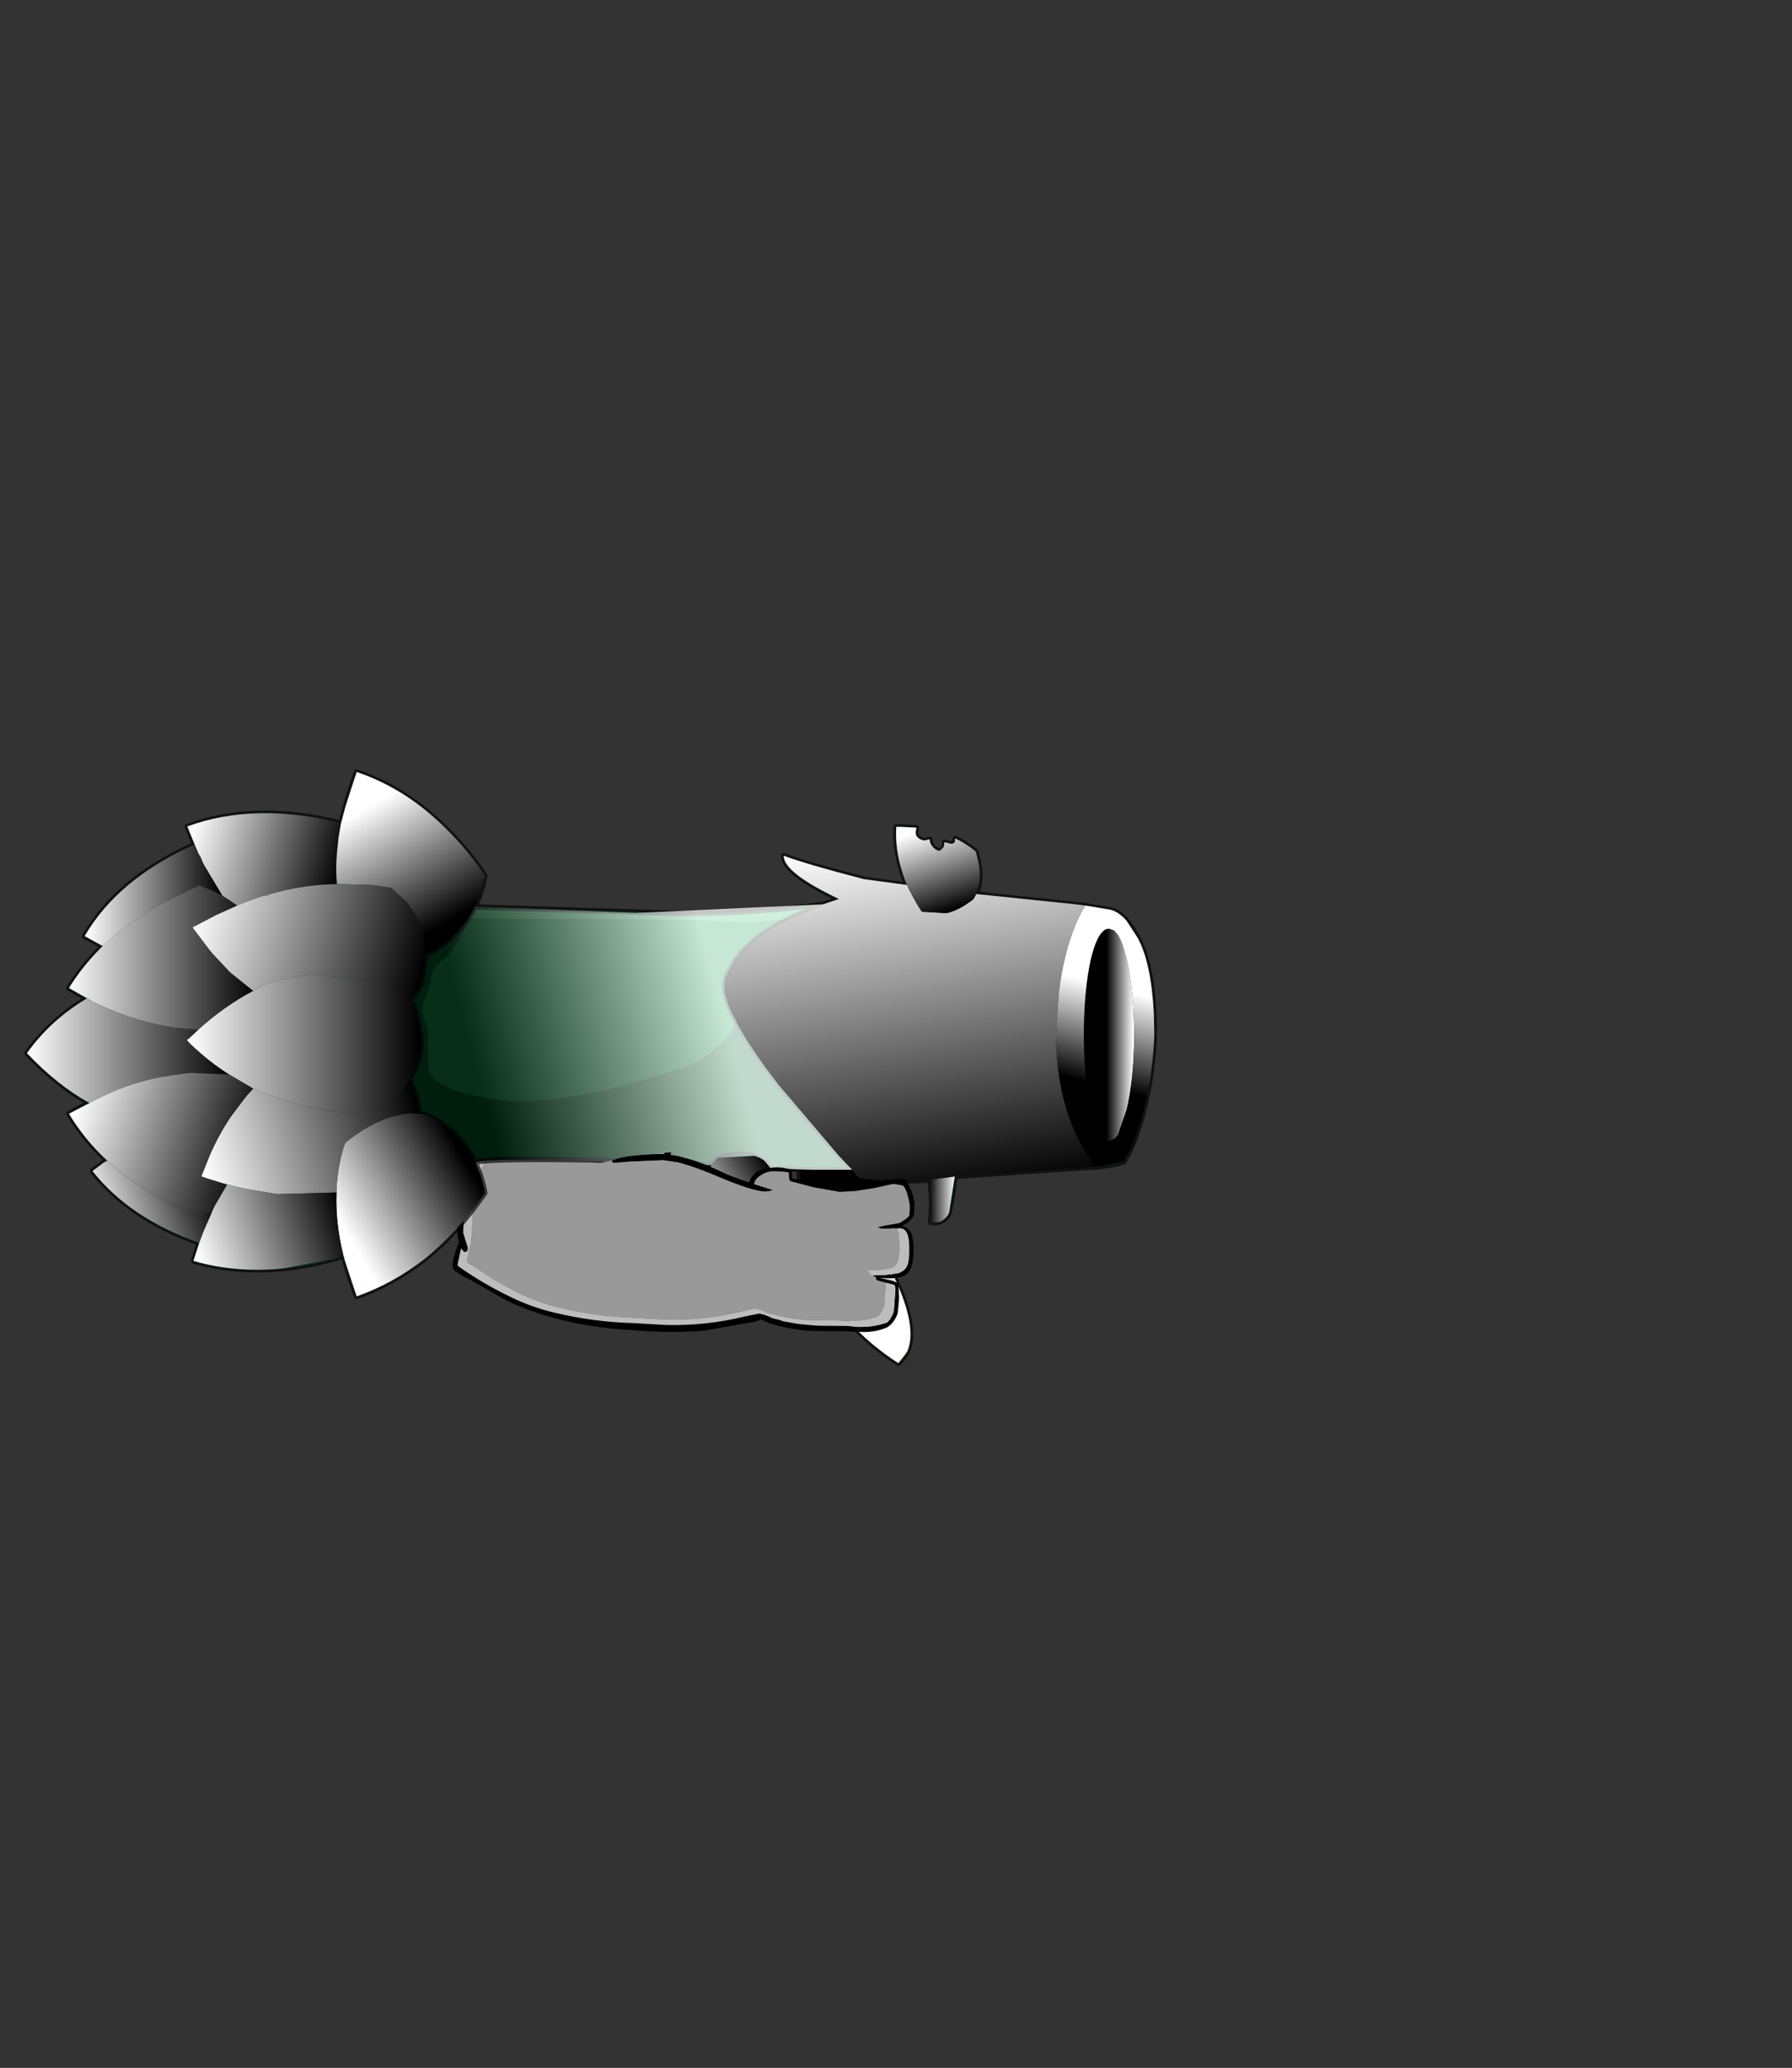 <?xml version="1.0" encoding="UTF-8" standalone="no"?>
<svg xmlns:xlink="http://www.w3.org/1999/xlink" height="531.5px" width="460.6px" xmlns="http://www.w3.org/2000/svg">
  <rect width="100%" height="100%" fill="#333333" stroke="none"/>
  <g transform="matrix(1.0, 0.0, 0.0, 1.0, 193.65, 334.05)">
    <use height="46.9" transform="matrix(0.912, 0.0, 0.0, 0.913, -77.319, -48.163)" width="63.55" xlink:href="#shape0"/>
    <use height="168.1" transform="matrix(0.912, 0.0, 0.0, 0.912, -187.416, -136.287)" width="319.25" xlink:href="#shape1"/>
    <use height="71.7" transform="matrix(2.119, 0.0, 0.0, 2.119, -186.73, -135.62)" width="136.75" xlink:href="#sprite0"/>
    <use height="46.35" transform="matrix(1.0, 0.0, 0.0, 1.0, -76.8, -38.05)" width="118.2" xlink:href="#shape3"/>
  </g>
  <defs>
    <g id="shape0" transform="matrix(1.0, 0.0, 0.0, 1.0, 78.65, 51.9)">
      <path d="M-15.3 -37.85 L-19.3 -38.45 -28.45 -38.05 -32.8 -37.7 -33.6 -37.75 -33.75 -38.2 -33.45 -38.4 -32.15 -38.9 Q-29.4 -39.75 -22.65 -40.1 L-22.05 -40.15 -19.0 -40.2 -19.05 -40.45 -19.05 -40.5 -20.6 -41.05 -24.0 -42.2 -29.25 -43.15 -33.9 -44.1 -33.95 -44.5 -33.05 -44.55 -30.45 -44.6 -30.55 -44.55 Q-27.75 -44.55 -22.75 -43.4 L-18.7 -42.15 -18.65 -42.4 -18.55 -43.45 -18.45 -48.05 -18.55 -48.65 -18.85 -50.2 -18.75 -50.45 -20.5 -50.45 -38.35 -50.6 -39.45 -50.65 -58.85 -50.9 -61.85 -51.05 -63.6 -51.2 -64.15 -51.0 -67.1 -46.55 Q-70.85 -40.5 -73.25 -34.7 -74.65 -31.25 -75.3 -26.3 L-75.65 -18.0 -75.0 -15.8 -74.35 -13.75 Q-74.4 -12.55 -75.2 -12.55 -75.7 -12.6 -76.15 -13.6 L-76.4 -12.95 -77.25 -9.0 -77.1 -8.65 -75.7 -7.65 -75.4 -7.4 -71.7 -5.0 -75.2 -5.55 -75.5 -5.6 -75.75 -5.8 -78.1 -7.3 -78.15 -7.35 Q-78.65 -7.85 -78.65 -8.95 -78.6 -10.55 -77.45 -13.75 L-76.85 -15.4 -77.3 -17.35 -77.25 -20.05 -76.6 -27.1 Q-76.15 -32.35 -73.95 -37.25 -71.7 -42.25 -69.6 -45.45 -67.6 -48.7 -65.8 -50.3 L-64.05 -51.85 -63.9 -51.7 -63.25 -51.8 -52.25 -51.8 -42.6 -51.65 -19.85 -51.2 -17.35 -51.1 -17.1 -50.9 -17.1 -50.6 -17.2 -50.55 -17.0 -50.1 -16.6 -47.0 -16.55 -44.05 Q-16.6 -42.0 -16.95 -40.85 L-17.3 -40.0 -15.1 -39.6 -15.3 -37.85" fill="#000000" fill-rule="evenodd" stroke="none"/>
      <path d="M-61.85 -51.05 L-58.85 -50.9 -39.45 -50.65 -38.35 -50.6 -20.5 -50.45 -18.75 -50.45 -18.85 -50.2 -18.55 -48.65 -18.45 -48.05 -18.55 -43.45 -18.65 -42.4 -18.7 -42.15 -22.75 -43.4 Q-27.75 -44.55 -30.55 -44.55 L-30.45 -44.6 -33.05 -44.55 -33.95 -44.5 -33.9 -44.1 -29.25 -43.15 -24.0 -42.2 -20.6 -41.05 -19.05 -40.5 -19.05 -40.45 -19.0 -40.2 -22.05 -40.15 -22.65 -40.1 Q-29.4 -39.75 -32.15 -38.9 L-33.45 -38.4 -33.75 -38.2 -33.6 -37.75 -32.8 -37.7 -28.45 -38.05 -19.3 -38.45 -15.3 -37.85 Q-15.7 -36.25 -16.6 -34.8 -18.45 -31.9 -21.45 -29.25 -24.2 -26.8 -27.4 -24.6 -30.4 -22.45 -33.55 -20.7 L-40.1 -17.0 -46.4 -13.5 Q-49.75 -11.5 -53.3 -9.9 -56.65 -8.3 -60.2 -7.0 -63.85 -5.8 -67.75 -5.25 L-67.85 -5.2 Q-70.45 -6.8 -72.95 -8.55 L-73.25 -8.75 Q-74.7 -9.6 -74.7 -10.05 L-74.15 -12.6 -73.8 -13.9 -73.6 -14.55 -73.55 -14.45 -73.4 -15.7 -73.2 -18.3 -73.15 -18.7 -73.15 -18.8 -72.8 -26.95 Q-72.1 -31.75 -70.8 -35.1 -68.5 -40.75 -64.85 -46.65 -62.65 -49.9 -62.0 -51.0 L-61.85 -51.05" fill="#999999" fill-rule="evenodd" stroke="none"/>
      <path d="M-71.7 -5.0 L-75.4 -7.4 -75.7 -7.65 -77.1 -8.65 -77.25 -9.0 -76.4 -12.95 -76.15 -13.6 Q-75.7 -12.6 -75.2 -12.55 -74.4 -12.55 -74.35 -13.75 L-75.0 -15.8 -75.65 -18.0 -75.3 -26.3 Q-74.65 -31.25 -73.25 -34.7 -70.85 -40.5 -67.1 -46.55 L-64.15 -51.0 -63.6 -51.2 -61.85 -51.05 -62.0 -51.0 Q-62.65 -49.9 -64.85 -46.65 -68.5 -40.75 -70.8 -35.1 -72.1 -31.75 -72.8 -26.95 L-73.15 -18.8 -73.15 -18.7 -73.2 -18.3 -73.4 -15.7 -73.55 -14.45 -73.6 -14.55 -73.8 -13.9 -74.15 -12.6 -74.7 -10.05 Q-74.7 -9.6 -73.25 -8.75 L-72.95 -8.55 Q-70.45 -6.8 -67.85 -5.2 L-71.7 -5.0" fill="#bdbdbd" fill-rule="evenodd" stroke="none"/>
    </g>
    <g id="shape1" transform="matrix(1.0, 0.0, 0.0, 1.0, 191.8, 93.3)">
      <path d="M55.15 -77.1 L59.65 -76.85 59.45 -75.6 Q59.45 -74.45 60.35 -73.85 61.15 -73.25 62.1 -73.25 62.55 -73.25 63.4 -73.6 63.4 -72.35 64.4 -71.3 65.25 -70.35 66.3 -70.35 67.0 -70.35 67.35 -71.4 67.8 -72.35 67.55 -72.8 L69.3 -72.35 Q70.1 -72.35 70.45 -72.8 L70.6 -73.85 Q73.7 -72.35 76.4 -70.15 L76.95 -67.8 Q76.25 -68.5 75.7 -68.5 74.65 -68.5 73.0 -64.2 71.5 -60.6 71.4 -59.3 70.35 -56.05 68.35 -52.8 L67.35 -52.8 65.95 -54.55 Q64.55 -55.5 64.05 -56.05 L61.4 -58.75 Q59.55 -60.7 59.1 -62.1 L57.45 -65.85 Q56.4 -68.15 56.15 -70.25 L55.15 -77.1 M68.95 31.05 L68.7 32.0 Q67.55 33.85 65.95 34.3 L66.05 32.0 Q66.05 27.95 65.35 26.2 64.9 24.2 63.6 23.75 L63.4 22.35 66.4 21.9 Q67.0 23.75 67.2 27.1 67.2 28.75 68.5 30.5 L68.95 31.05 M10.05 36.65 Q3.65 38.75 -2.6 38.4 L-1.55 36.55 -0.65 31.3 -0.85 29.3 -1.45 29.3 Q-2.15 29.45 -2.95 30.5 -1.7 23.4 1.9 18.3 L3.65 16.2 Q9.6 14.35 13.9 15.6 L14.35 17.8 Q14.95 20.15 14.95 22.45 14.95 25.6 14.45 26.75 12.35 31.65 12.0 33.05 L10.05 36.65 M-101.6 44.65 L-101.6 44.3 -101.85 43.85 Q-104.15 34.55 -103.8 25.95 L-103.8 25.15 -103.7 24.1 -103.7 23.4 Q-103.25 17.45 -101.5 12.25 L-101.15 11.8 Q-91.6 4.1 -82.65 3.65 L-80.45 3.75 -78.95 5.75 Q-77.2 7.5 -76.05 10.05 -74.4 14.2 -73.95 16.2 -73.7 17.45 -73.7 21.65 -73.7 28.05 -75.95 35.0 -76.75 38.25 -78.95 44.65 -80.8 45.6 -83.35 46.4 -91.05 49.65 -94.5 49.65 L-96.25 49.2 -97.9 47.1 -99.4 45.6 Q-99.75 45.1 -100.9 44.9 -101.25 44.65 -101.6 44.65 M-104.5 44.65 Q-111.7 46.65 -118.55 47.35 L-120.4 46.65 Q-123.8 44.9 -125.75 44.2 -127.3 43.6 -132.95 43.15 L-142.5 42.35 -143.2 42.35 -142.5 40.15 -141.35 37.0 -142.15 36.85 Q-144.95 36.2 -146.7 35.35 L-157.0 30.15 Q-162.25 27.35 -165.95 22.7 L-169.35 17.45 -168.4 17.0 Q-158.3 26.4 -142.5 32.9 L-138.9 31.4 -141.35 37.0 -138.9 31.4 -138.1 29.65 -141.45 28.65 Q-145.3 26.9 -147.95 26.05 -150.85 25.15 -154.0 22.6 L-159.25 18.15 -168.05 10.75 Q-172.8 6.45 -172.8 3.9 L-172.8 2.35 -171.45 0.4 -170.75 -0.65 -170.5 -0.75 -170.6 -0.9 Q-173.4 -2.05 -176.75 -4.25 -184.45 -9.35 -184.45 -12.25 -184.45 -17.25 -173.15 -28.05 L-173.05 -28.05 -173.4 -28.4 Q-174.2 -30.05 -174.2 -31.3 -174.2 -34.45 -167.5 -40.5 -161.9 -45.5 -155.4 -49.45 -148.75 -53.65 -144.35 -55.15 -141.55 -56.05 -137.85 -56.2 L-137.75 -53.15 -137.75 -52.25 -144.35 -48.75 -139.85 -42.7 -138.8 -41.45 -139.85 -42.7 Q-139.7 -44.35 -138.2 -45.85 -136.8 -47.45 -134.35 -49.1 -127.85 -53.15 -116.8 -54.7 L-104.6 -56.4 -94.5 -56.9 -84.75 -56.55 Q-86.4 -58.4 -88.35 -59.9 L-93.95 -60.7 Q-98.95 -61.3 -103.7 -60.95 -104.15 -66.3 -103.45 -71.75 L-103.25 -74.1 -102.55 -78.15 -101.25 -82.9 -100.3 -85.0 -98.25 -87.2 -96.0 -87.65 Q-93.8 -87.65 -89.05 -84.9 L-79.65 -79.2 Q-75.95 -77.1 -71.85 -75.45 -66.65 -70.25 -62.0 -63.4 L-62.55 -60.7 -66.05 -58.15 -73.0 -54.2 -79.9 -51.75 -81.15 -51.4 -81.6 -52.45 -82.9 -54.35 -84.15 -56.05 -84.75 -56.55 -84.15 -56.05 -82.9 -54.35 -81.6 -52.45 -81.95 -51.4 -81.95 -51.2 Q-84.15 -43.5 -89.75 -38.4 -91.5 -36.9 -95.35 -34.1 L-95.55 -34.1 -92.75 -33.2 Q-88.25 -31.65 -83.7 -28.9 -83.25 -26.45 -83.25 -20.5 -83.25 -13.8 -85.0 -8.8 -85.8 -7.05 -86.75 -5.55 -88.6 -2.5 -93.8 2.6 -99.75 4.1 -107.9 2.6 L-109.75 2.25 -112.4 1.65 Q-113.0 1.3 -113.45 1.1 L-118.1 -1.1 -122.65 -3.65 Q-125.55 -5.55 -126.95 -6.7 L-132.15 -11.25 Q-133.65 -12.6 -133.65 -14.5 -133.65 -19.8 -123.45 -27.95 -119.05 -31.65 -110.9 -35.4 -117.65 -34.95 -124.7 -32.35 L-127.3 -30.85 Q-130.75 -33.3 -133.9 -36.2 L-138.8 -41.45 -139.0 -40.6 Q-139.85 -36.9 -140.85 -33.75 -143.9 -25.5 -149.1 -20.4 L-151.1 -20.75 Q-161.9 -22.6 -173.05 -28.05 -161.9 -22.6 -151.1 -20.75 L-150.5 -17.4 -150.4 -13.45 -150.5 -9.25 -151.1 -6.95 -146.2 -7.6 -144.8 -7.75 Q-141.8 -2.85 -140.65 1.8 -139.6 6.2 -139.6 13.75 L-139.6 15.6 -141.9 21.4 -140.3 22.0 -135.4 23.5 -134.7 23.65 -134.85 24.1 -138.1 29.65 -134.85 24.1 -134.7 23.65 -132.05 24.35 -129.5 24.9 -127.5 25.25 Q-125.55 26.4 -124.7 26.4 -123.1 26.9 -120.55 28.4 L-116.1 31.3 Q-113.35 33.05 -107.9 39.3 -106.35 41.05 -104.5 44.65 M-169.7 -43.5 L-170.6 -44.0 -171.2 -45.85 Q-171.2 -47.8 -166.2 -53.4 -161.45 -58.75 -159.25 -59.8 -158.65 -60.0 -157.25 -61.3 L-154.7 -63.05 -149.35 -65.85 Q-145.85 -67.8 -143.2 -68.25 -144.45 -65.5 -146.0 -62.95 -147.6 -60.15 -155.4 -54.45 L-155.5 -54.2 -155.75 -54.1 Q-160.15 -51.55 -163.9 -48.65 L-169.7 -43.5 M-134.0 -56.4 L-136.0 -57.7 -140.65 -65.5 -141.35 -66.65 -141.45 -69.1 -141.2 -71.85 Q-140.65 -73.6 -139.6 -74.1 -137.5 -75.15 -128.55 -75.15 L-112.5 -74.1 -104.15 -71.85 Q-105.3 -70.0 -106.5 -68.75 -111.15 -63.6 -113.9 -62.6 L-115.9 -61.4 -117.5 -60.15 -122.4 -58.15 -123.55 -57.7 -123.9 -57.7 -124.25 -57.7 Q-124.95 -57.35 -125.65 -57.25 L-129.25 -55.95 Q-130.55 -55.35 -131.8 -54.9 L-134.0 -56.4 M-170.5 -0.75 Q-160.75 -5.55 -151.1 -6.95 -160.75 -5.55 -170.5 -0.75 M-127.3 -3.3 Q-119.15 0.05 -112.4 1.65 L-109.25 2.95 -109.05 3.3 -107.2 6.55 Q-105.65 8.65 -104.6 13.15 -103.7 17.1 -103.7 20.15 L-104.05 23.3 -104.15 23.15 Q-105.1 23.15 -105.45 22.8 L-108.45 22.35 -116.1 21.65 -126.95 19.55 Q-135.3 17.45 -135.3 15.4 -135.3 14.45 -132.75 7.25 L-130.2 0.05 -128.9 -1.6 -127.3 -3.3 M-95.55 -34.1 Q-103.1 -36.1 -110.9 -35.4 -103.1 -36.1 -95.55 -34.1" fill="#009957" fill-rule="evenodd" stroke="none"/>
      <path d="M55.15 -77.1 L56.15 -70.25 Q56.4 -68.15 57.45 -65.85 L59.1 -62.1 Q59.55 -60.7 61.4 -58.75 L64.05 -56.05 Q64.55 -55.5 65.95 -54.55 L67.35 -52.8 61.15 -53.15 59.8 -55.35 Q58.6 -57.35 57.7 -59.2 L57.0 -60.7 Q53.5 -68.95 53.95 -77.1 L55.15 -77.1 M65.95 34.3 Q64.9 34.55 63.6 34.3 64.3 29.2 63.6 23.75 64.9 24.2 65.35 26.2 66.05 27.95 66.05 32.0 L65.95 34.3 M-2.6 38.4 L-3.8 38.25 Q-3.65 34.2 -2.95 30.6 L-2.95 30.5 Q-2.15 29.45 -1.45 29.3 L-0.85 29.3 -0.65 31.3 -1.55 36.55 -2.6 38.4 M-78.95 44.65 Q-87.9 51.65 -98.1 55.25 -100.3 49.65 -101.6 44.65 -101.25 44.65 -100.9 44.9 -99.75 45.1 -99.4 45.6 L-97.9 47.1 -96.25 49.2 -94.5 49.65 Q-91.05 49.65 -83.35 46.4 -80.8 45.6 -78.95 44.65 M-118.55 47.35 Q-132.15 48.7 -144.1 45.25 L-143.2 42.35 -142.5 42.35 -132.95 43.15 Q-127.3 43.6 -125.75 44.2 -123.8 44.9 -120.4 46.65 L-118.55 47.35 M-142.5 40.15 Q-162.0 33.25 -172.6 19.9 L-169.35 17.45 -165.95 22.7 Q-162.25 27.35 -157.0 30.15 L-146.7 35.35 Q-144.95 36.2 -142.15 36.85 L-141.35 37.0 -142.5 40.15 M-168.4 17.0 Q-174.9 10.95 -179.2 3.75 -176.3 2.0 -173.4 0.75 -182.35 -4.15 -191.05 -13.3 -184.3 -22.75 -174.1 -28.75 -176.65 -30.05 -179.2 -31.65 -175.5 -37.7 -170.15 -43.05 L-169.7 -43.5 -163.9 -48.65 Q-160.15 -51.55 -155.75 -54.1 L-155.5 -54.2 Q-149.6 -57.7 -142.5 -60.6 -140.3 -59.8 -138.3 -58.85 L-136.0 -57.7 -134.0 -56.4 -134.25 -56.4 -137.85 -56.2 Q-141.55 -56.05 -144.35 -55.15 -148.75 -53.65 -155.4 -49.45 -161.9 -45.5 -167.5 -40.5 -174.2 -34.45 -174.2 -31.3 -174.2 -30.05 -173.4 -28.4 L-174.1 -28.75 -173.4 -28.4 -173.3 -28.05 -173.15 -28.05 Q-184.45 -17.25 -184.45 -12.25 -184.45 -9.35 -176.75 -4.25 -173.4 -2.05 -170.6 -0.9 L-170.75 -0.65 -171.45 0.4 -172.8 2.35 -172.8 3.9 Q-172.8 6.45 -168.05 10.75 L-159.25 18.15 -154.0 22.6 Q-150.85 25.15 -147.95 26.05 -145.3 26.9 -141.45 28.65 L-138.1 29.65 -138.9 31.4 -142.5 32.9 Q-158.3 26.4 -168.4 17.0 M-170.6 -44.0 L-174.8 -46.3 Q-165.25 -62.6 -143.8 -72.1 L-145.85 -77.2 Q-126.7 -84.2 -102.55 -78.15 L-103.25 -74.1 -104.15 -71.85 -112.5 -74.1 -128.55 -75.15 Q-137.5 -75.15 -139.6 -74.1 -140.65 -73.6 -141.2 -71.85 L-141.45 -69.1 -141.35 -66.65 -142.15 -68.6 -142.75 -69.55 -143.2 -68.6 -143.2 -68.25 Q-145.85 -67.8 -149.35 -65.85 L-154.7 -63.05 -157.25 -61.3 Q-158.65 -60.0 -159.25 -59.8 -161.45 -58.75 -166.2 -53.4 -171.2 -47.8 -171.2 -45.85 L-170.6 -44.0 M-101.25 -82.9 Q-100.0 -87.65 -98.1 -92.55 -83.6 -87.65 -71.85 -75.45 -75.95 -77.1 -79.65 -79.2 L-89.05 -84.9 Q-93.8 -87.65 -96.0 -87.65 L-98.25 -87.2 -100.3 -85.0 -101.25 -82.9 M-143.8 -72.1 L-142.75 -69.55 -143.8 -72.1 M-139.85 -42.7 L-144.35 -48.75 -137.75 -52.25 -133.3 -54.2 -131.8 -54.9 Q-130.55 -55.35 -129.25 -55.95 L-125.65 -57.25 Q-124.95 -57.35 -124.25 -57.7 L-123.9 -57.7 -123.55 -57.7 -122.4 -58.15 Q-113.1 -60.85 -103.7 -60.95 -98.95 -61.3 -93.95 -60.7 L-88.35 -59.9 Q-86.4 -58.4 -84.75 -56.55 L-94.5 -56.9 -104.6 -56.4 -116.8 -54.7 Q-127.85 -53.15 -134.35 -49.1 -136.8 -47.45 -138.2 -45.85 -139.7 -44.35 -139.85 -42.7 M-134.7 23.65 L-135.4 23.5 -140.3 22.0 -141.9 21.4 -139.6 15.6 Q-137.05 9.7 -133.65 4.7 L-130.2 0.05 -132.75 7.25 Q-135.3 14.45 -135.3 15.4 -135.3 17.45 -126.95 19.55 L-116.1 21.65 -108.45 22.35 -105.45 22.8 Q-105.1 23.15 -104.15 23.15 L-104.05 23.3 -103.7 23.4 -103.7 24.1 -103.8 25.15 -103.8 25.95 Q-112.05 27.1 -120.55 26.4 L-127.5 25.25 -129.5 24.9 -132.05 24.35 -134.7 23.65 M-127.3 -30.85 L-124.7 -32.35 Q-117.65 -34.95 -110.9 -35.4 -119.05 -31.65 -123.45 -27.95 -133.65 -19.8 -133.65 -14.5 -133.65 -12.6 -132.15 -11.25 L-126.95 -6.7 Q-125.55 -5.55 -122.65 -3.65 L-118.1 -1.1 -113.45 1.1 Q-113.0 1.3 -112.4 1.65 -119.15 0.05 -127.3 -3.3 -130.75 -5.05 -134.0 -7.25 -139.7 -10.9 -145.05 -16.0 L-146.0 -17.05 -145.3 -17.5 -142.75 -19.95 Q-135.4 -26.55 -127.3 -30.85 M-170.75 -0.65 L-173.4 0.75 -170.75 -0.65" fill="#39c288" fill-rule="evenodd" stroke="none"/>
      <path d="M76.5 -58.15 L103.45 -55.35 107.3 -54.9 114.25 -53.75 Q116.45 -53.3 118.8 -50.75 120.4 -48.85 122.05 -45.75 125.9 -38.65 126.6 -24.0 L126.0 -23.1 124.7 -31.3 Q124.0 -36.9 122.15 -42.25 120.3 -47.35 118.2 -49.8 L116.95 -50.95 116.6 -51.2 Q113.45 -53.15 107.65 -53.15 L106.25 -53.15 Q100.1 -52.8 97.05 -53.15 86.85 -54.0 75.35 -56.4 L75.8 -56.9 76.5 -58.15 M-64.75 -54.55 L-7.15 -52.7 Q12.85 -52.6 33.3 -55.25 L37.8 -56.75 Q22.15 -64.2 22.25 -68.95 28.3 -66.65 44.9 -62.35 L57.0 -60.7 57.7 -59.2 51.05 -59.3 Q43.95 -59.8 42.35 -58.15 L42.8 -57.7 Q42.8 -55.15 25.25 -47.95 14.45 -43.5 8.3 -39.1 12.7 -45.75 23.2 -50.95 L19.6 -50.75 12.7 -50.05 -4.95 -50.85 -7.15 -50.95 Q-63.4 -51.1 -66.3 -51.3 L-66.65 -51.3 -65.6 -53.05 -64.75 -54.55 M23.2 -50.95 Q27.6 -53.15 33.3 -55.25 27.6 -53.15 23.2 -50.95 M106.25 -53.15 Q106.6 -54.1 107.3 -54.9 106.6 -54.1 106.25 -53.15" fill="#38c273" fill-rule="evenodd" stroke="none"/>
      <path d="M67.35 -52.8 L68.35 -52.8 Q71.3 -53.65 73.85 -55.35 L75.35 -56.4 Q86.85 -54.0 97.05 -53.15 100.1 -52.8 106.25 -53.15 101.7 -44.7 99.85 -31.1 101.7 -44.7 106.25 -53.15 L107.65 -53.15 Q113.45 -53.15 116.6 -51.2 L116.95 -50.95 118.2 -49.8 Q120.3 -47.35 122.15 -42.25 124.0 -36.9 124.7 -31.3 L126.0 -23.1 124.35 -21.2 121.0 -17.5 121.0 -18.55 Q121.0 -30.85 118.9 -39.8 117.75 -44.7 116.35 -46.8 L115.3 -47.95 113.9 -48.4 Q110.9 -48.4 108.8 -39.8 106.85 -30.85 106.85 -18.55 L106.85 -17.25 Q106.35 -16.9 105.8 -16.7 103.45 -15.05 99.15 -13.1 L98.95 -18.65 Q99.15 -25.4 99.85 -31.1 93.1 -21.9 83.7 -15.85 74.55 -9.6 63.4 -7.6 L39.7 -4.5 Q30.15 -2.85 20.75 -4.5 12.6 -15.05 8.9 -22.25 4.25 -30.85 6.1 -34.95 6.9 -37.0 8.3 -39.1 6.9 -37.0 6.1 -34.95 4.25 -30.85 8.9 -22.25 7.15 -17.85 2.25 -13.8 -1.9 -10.4 -7.15 -8.9 -40.15 2.0 -57.55 -0.05 -75.0 -2.3 -77.8 -8.1 L-78.15 -13.8 -78.15 -19.95 Q-79.75 -24.95 -79.75 -25.65 -79.75 -26.45 -78.6 -29.35 -77.3 -32.25 -77.3 -33.55 -77.3 -35.85 -76.15 -37.35 -75.35 -38.55 -73.6 -39.8 -71.4 -41.65 -68.35 -47.0 L-66.3 -51.3 Q-63.4 -51.1 -7.15 -50.95 L-4.95 -50.85 12.7 -50.05 19.6 -50.75 23.2 -50.95 Q12.7 -45.75 8.3 -39.1 14.45 -43.5 25.25 -47.95 42.8 -55.15 42.8 -57.7 L42.35 -58.15 Q43.95 -59.8 51.05 -59.3 L57.7 -59.2 Q58.6 -57.35 59.8 -55.35 L61.15 -53.15 67.35 -52.8" fill="#139950" fill-rule="evenodd" stroke="none"/>
      <path d="M68.35 -52.8 Q70.35 -56.05 71.4 -59.3 71.5 -60.6 73.0 -64.2 74.65 -68.5 75.7 -68.5 76.25 -68.5 76.95 -67.8 78.25 -62.35 76.5 -58.15 L75.8 -56.9 75.35 -56.4 73.85 -55.35 Q71.3 -53.65 68.35 -52.8 M70.45 21.4 Q70.0 26.4 68.95 31.05 L68.5 30.5 Q67.2 28.75 67.2 27.1 67.0 23.75 66.4 21.9 L70.45 21.4 M18.55 19.1 Q22.0 24.45 20.4 31.55 15.15 34.9 10.05 36.65 L12.0 33.05 Q12.35 31.65 14.45 26.75 14.95 25.6 14.95 22.45 14.95 20.15 14.35 17.8 L13.9 15.6 Q15.4 15.95 16.8 17.0 L18.55 19.1 M-64.75 17.45 Q-62.9 21.2 -62.0 26.05 -69.75 37.35 -78.95 44.65 -76.75 38.25 -75.95 35.0 -73.7 28.05 -73.7 21.65 -73.7 17.45 -73.95 16.2 -74.4 14.2 -76.05 10.05 -77.2 7.5 -78.95 5.75 L-80.45 3.75 -82.65 3.65 Q-91.6 4.1 -101.15 11.8 L-101.5 12.25 Q-103.25 17.45 -103.7 23.4 L-104.05 23.3 -103.7 20.15 Q-103.7 17.1 -104.6 13.15 -105.65 8.65 -107.2 6.55 L-109.05 3.3 -109.25 2.95 -112.4 1.65 -109.75 2.25 -107.9 2.6 Q-99.75 4.1 -93.8 2.6 -88.6 -2.5 -86.75 -5.55 -85.8 -7.05 -85.0 -8.8 -83.25 -13.8 -83.25 -20.5 -83.25 -26.45 -83.7 -28.9 -88.25 -31.65 -92.75 -33.2 L-95.55 -34.1 -95.35 -34.1 Q-91.5 -36.9 -89.75 -38.4 -84.15 -43.5 -81.95 -51.2 L-81.95 -51.4 -81.6 -52.45 -81.15 -51.4 -79.9 -51.75 -73.0 -54.2 -66.05 -58.15 -62.55 -60.7 Q-63.4 -57.6 -64.75 -54.55 L-65.6 -53.05 -66.65 -51.3 Q-70.8 -45.05 -78.35 -41.3 L-78.85 -41.3 Q-78.85 -37.35 -79.9 -32.95 -81.15 -30.5 -82.8 -28.4 L-83.7 -28.9 -82.8 -28.4 Q-79.9 -22.25 -80.0 -14.15 -80.7 -11.0 -81.85 -8.55 L-83.25 -6.0 Q-86.5 0.75 -93.8 2.6 -86.5 0.75 -83.25 -6.0 -80.9 -0.9 -80.45 3.75 L-78.35 4.1 Q-69.05 8.55 -64.75 17.45 M-101.85 43.85 L-104.5 44.65 Q-106.35 41.05 -107.9 39.3 -113.35 33.05 -116.1 31.3 L-120.55 28.4 Q-123.1 26.9 -124.7 26.4 -125.55 26.4 -127.5 25.25 L-120.55 26.4 Q-112.05 27.1 -103.8 25.95 -104.15 34.55 -101.85 43.85 M-143.2 -68.25 L-143.2 -68.6 -142.75 -69.55 -142.15 -68.6 -141.35 -66.65 -140.65 -65.5 -136.0 -57.7 -138.3 -58.85 Q-140.3 -59.8 -142.5 -60.6 -149.6 -57.7 -155.5 -54.2 L-155.4 -54.45 Q-147.6 -60.15 -146.0 -62.95 -144.45 -65.5 -143.2 -68.25 M-137.85 -56.2 L-134.25 -56.4 -134.0 -56.4 -131.8 -54.9 -133.3 -54.2 -137.75 -52.25 -137.75 -53.15 -137.85 -56.2 M-151.1 -20.75 L-149.1 -20.4 Q-143.9 -25.5 -140.85 -33.75 -139.85 -36.9 -139.0 -40.6 L-138.8 -41.45 -133.9 -36.2 Q-130.75 -33.3 -127.3 -30.85 -135.4 -26.55 -142.75 -19.95 L-145.3 -17.5 -146.0 -17.05 -145.05 -16.0 Q-139.7 -10.9 -134.0 -7.25 -130.75 -5.05 -127.3 -3.3 L-128.9 -1.6 -130.2 0.05 -133.65 4.7 Q-137.05 9.7 -139.6 15.6 L-139.6 13.75 Q-139.6 6.2 -140.65 1.8 -141.8 -2.85 -144.8 -7.75 L-146.2 -7.6 -151.1 -6.95 -150.5 -9.25 -150.4 -13.45 -150.5 -17.4 -151.1 -20.75 M-103.25 -74.1 L-103.45 -71.75 Q-104.15 -66.3 -103.7 -60.95 -113.1 -60.85 -122.4 -58.15 L-117.5 -60.15 -115.9 -61.4 -113.9 -62.6 Q-111.15 -63.6 -106.5 -68.75 -105.3 -70.0 -104.15 -71.85 L-103.25 -74.1 M-81.15 -51.4 Q-78.85 -46.8 -78.85 -41.3 -78.85 -46.8 -81.15 -51.4 M-142.75 -19.95 L-146.0 -20.15 -149.1 -20.4 -146.0 -20.15 -142.75 -19.95 M-134.0 -7.25 L-144.8 -7.75 -134.0 -7.25" fill="#00663a" fill-rule="evenodd" stroke="none"/>
      <path d="M126.6 -24.0 L126.7 -18.2 126.6 -16.1 Q125.55 0.4 120.2 13.3 L118.2 17.1 Q118.1 17.1 118.1 17.25 116.0 18.15 110.2 18.75 L108.1 18.85 70.45 21.4 66.4 21.9 63.4 22.35 60.25 22.6 52.2 22.8 Q45.7 22.8 43.75 21.9 L43.4 21.75 41.55 19.55 30.5 19.55 26.65 19.45 18.55 19.1 16.8 17.0 Q15.4 15.95 13.9 15.6 9.6 14.35 3.65 16.2 L1.9 18.3 -31.9 16.75 Q-61.5 16.3 -64.75 17.45 -69.05 8.55 -78.35 4.1 L-80.45 3.75 Q-80.9 -0.9 -83.25 -6.0 L-81.85 -8.55 Q-80.7 -11.0 -80.0 -14.15 -79.9 -22.25 -82.8 -28.4 -81.15 -30.5 -79.9 -32.95 -78.85 -37.35 -78.85 -41.3 L-78.35 -41.3 Q-70.8 -45.05 -66.65 -51.3 L-66.3 -51.3 -68.35 -47.0 Q-71.4 -41.65 -73.6 -39.8 -75.35 -38.55 -76.15 -37.35 -77.3 -35.85 -77.3 -33.55 -77.3 -32.25 -78.6 -29.35 -79.75 -26.45 -79.75 -25.65 -79.75 -24.95 -78.15 -19.95 L-78.15 -13.8 -77.8 -8.1 Q-75.0 -2.3 -57.55 -0.05 -40.15 2.0 -7.15 -8.9 -1.9 -10.4 2.25 -13.8 7.15 -17.85 8.9 -22.25 12.6 -15.05 20.75 -4.5 30.15 -2.85 39.7 -4.5 L63.4 -7.6 Q74.55 -9.6 83.7 -15.85 93.1 -21.9 99.85 -31.1 99.15 -25.4 98.95 -18.65 L99.15 -13.1 Q103.45 -15.05 105.8 -16.7 106.35 -16.9 106.85 -17.25 106.95 -5.65 108.8 2.6 110.9 11.55 113.9 11.55 114.85 11.55 115.65 10.75 L116.45 9.7 Q117.75 7.35 118.9 2.6 120.9 -5.65 121.0 -17.5 L124.35 -21.2 126.0 -23.1 126.6 -24.0 M110.2 18.75 L108.9 17.0 Q100.45 4.9 99.15 -13.1 100.45 4.9 108.9 17.0 L110.2 18.75 M20.75 -4.5 Q27.6 4.1 37.6 15.4 L41.55 19.55 37.6 15.4 Q27.6 4.1 20.75 -4.5" fill="#00662e" fill-rule="evenodd" stroke="none"/>
      <path d="M115.65 10.75 Q114.85 7.5 114.25 3.3 113.1 -4.85 113.1 -19.6 113.1 -35.25 114.05 -40.15 114.75 -43.65 116.35 -46.8 117.75 -44.7 118.9 -39.8 121.0 -30.85 121.0 -18.55 L121.0 -17.5 Q120.9 -5.65 118.9 2.6 117.75 7.35 116.45 9.7 L115.65 10.75" fill="#06170d" fill-rule="evenodd" stroke="none"/>
      <path d="M116.35 -46.8 Q114.75 -43.65 114.05 -40.15 113.1 -35.25 113.1 -19.6 113.1 -4.85 114.25 3.3 114.85 7.5 115.65 10.75 114.85 11.55 113.9 11.55 110.9 11.55 108.8 2.6 106.95 -5.65 106.85 -17.25 L106.85 -18.55 Q106.85 -30.85 108.8 -39.8 110.9 -48.4 113.9 -48.4 L115.3 -47.95 116.35 -46.8" fill="#040f08" fill-rule="evenodd" stroke="none"/>
      <path d="M52.2 22.8 Q48.4 38.85 54.2 51.65 L55.15 53.85 Q54.45 53.7 53.85 53.25 49.9 51.4 48.05 49.4 42.45 42.7 40.0 38.4 36.55 32.0 33.65 25.6 L30.5 19.55 41.55 19.55 43.4 21.75 43.75 21.9 Q45.7 22.8 52.2 22.8" fill="#316b29" fill-rule="evenodd" stroke="none"/>
      <path d="M55.15 53.85 Q59.65 65.1 57.0 70.9 56.5 69.75 55.6 69.05 L50.5 65.1 44.9 60.6 Q42.0 58.15 39.8 54.65 36.55 49.55 35.85 47.9 32.8 40.8 32.7 39.65 30.6 29.8 27.0 27.7 26.55 23.5 26.65 19.45 L30.5 19.55 33.65 25.6 Q36.55 32.0 40.0 38.4 42.45 42.7 48.05 49.4 49.9 51.4 53.85 53.25 54.45 53.7 55.15 53.85" fill="#4f9945" fill-rule="evenodd" stroke="none"/>
      <path d="M57.0 70.9 Q56.15 72.75 54.55 74.05 38.05 63.35 32.8 49.2 28.15 38.25 27.0 27.7 30.6 29.8 32.7 39.65 32.8 40.8 35.85 47.9 36.55 49.55 39.8 54.65 42.0 58.15 44.9 60.6 L50.5 65.1 55.6 69.05 Q56.5 69.75 57.0 70.9" fill="#86c27e" fill-rule="evenodd" stroke="none"/>
      <path d="M76.95 -67.8 L76.4 -70.15 Q73.7 -72.35 70.6 -73.85 L70.45 -72.8 Q70.1 -72.35 69.3 -72.35 L67.55 -72.8 Q67.8 -72.35 67.35 -71.4 67.0 -70.35 66.3 -70.35 65.25 -70.35 64.4 -71.3 63.4 -72.35 63.4 -73.6 62.55 -73.25 62.1 -73.25 61.15 -73.25 60.35 -73.85 59.45 -74.45 59.45 -75.6 L59.65 -76.85 55.15 -77.1 53.95 -77.1 Q53.5 -68.95 57.0 -60.7 L57.7 -59.2 Q58.6 -57.35 59.8 -55.35 L61.15 -53.15 67.35 -52.8 68.35 -52.8 Q71.3 -53.65 73.85 -55.35 L75.35 -56.4 75.8 -56.9 76.5 -58.15 103.45 -55.35 107.3 -54.9 114.25 -53.75 Q116.45 -53.3 118.8 -50.75 120.4 -48.85 122.05 -45.75 125.9 -38.65 126.6 -24.0 L126.7 -18.2 126.6 -16.1 Q125.55 0.4 120.2 13.3 L118.2 17.1 Q118.1 17.1 118.1 17.25 116.0 18.15 110.2 18.75 L108.1 18.85 70.45 21.4 Q70.0 26.4 68.95 31.05 L68.7 32.0 Q67.55 33.85 65.95 34.3 64.9 34.55 63.6 34.3 64.3 29.2 63.6 23.75 L63.4 22.35 60.25 22.6 52.2 22.8 Q48.4 38.85 54.2 51.65 L55.15 53.85 Q59.65 65.1 57.0 70.9 56.15 72.75 54.55 74.05 38.05 63.35 32.8 49.2 28.15 38.25 27.0 27.7 26.55 23.5 26.65 19.45 L18.55 19.1 Q22.0 24.45 20.4 31.55 15.15 34.9 10.05 36.65 3.65 38.75 -2.6 38.4 L-3.8 38.25 Q-3.65 34.2 -2.95 30.6 L-2.95 30.5 Q-1.7 23.4 1.9 18.3 L-31.9 16.75 Q-61.5 16.3 -64.75 17.45 -62.9 21.2 -62.0 26.05 -69.75 37.35 -78.95 44.65 -87.9 51.65 -98.1 55.25 -100.3 49.65 -101.6 44.65 M76.95 -67.8 Q78.25 -62.35 76.5 -58.15 M-101.6 44.3 L-101.85 43.85 -104.5 44.65 Q-111.7 46.65 -118.55 47.35 -132.15 48.7 -144.1 45.25 L-143.2 42.35 -142.5 40.15 Q-162.0 33.25 -172.6 19.9 L-169.35 17.45 -168.4 17.0 Q-174.9 10.95 -179.2 3.75 -176.3 2.0 -173.4 0.75 -182.35 -4.15 -191.05 -13.3 -184.3 -22.75 -174.1 -28.75 -176.65 -30.05 -179.2 -31.65 -175.5 -37.7 -170.15 -43.05 L-169.7 -43.5 -170.6 -44.0 -174.8 -46.3 Q-165.25 -62.6 -143.8 -72.1 L-145.85 -77.2 Q-126.7 -84.2 -102.55 -78.15 L-101.25 -82.9 Q-100.0 -87.65 -98.1 -92.55 -83.6 -87.65 -71.85 -75.45 -66.65 -70.25 -62.0 -63.4 L-62.55 -60.7 Q-63.4 -57.6 -64.75 -54.55 L-7.15 -52.7 Q12.85 -52.6 33.3 -55.25 L37.8 -56.75 Q22.15 -64.2 22.25 -68.95 28.3 -66.65 44.9 -62.35 L57.0 -60.7 M8.3 -39.1 Q6.9 -37.0 6.1 -34.95 4.25 -30.85 8.9 -22.25 12.6 -15.05 20.75 -4.5 27.6 4.1 37.6 15.4 L41.55 19.55 43.4 21.75 43.75 21.9 Q45.7 22.8 52.2 22.8 M99.85 -31.1 Q101.7 -44.7 106.25 -53.15 106.6 -54.1 107.3 -54.9 M33.3 -55.25 Q27.6 -53.15 23.2 -50.95 12.7 -45.75 8.3 -39.1 M115.65 10.75 L116.45 9.7 Q117.75 7.35 118.9 2.6 120.9 -5.65 121.0 -17.5 L121.0 -18.55 Q121.0 -30.85 118.9 -39.8 117.75 -44.7 116.35 -46.8 L115.3 -47.95 113.9 -48.4 Q110.9 -48.4 108.8 -39.8 106.85 -30.85 106.85 -18.55 L106.85 -17.25 Q106.95 -5.65 108.8 2.6 110.9 11.55 113.9 11.55 114.85 11.55 115.65 10.75 M99.15 -13.1 L98.95 -18.65 Q99.15 -25.4 99.85 -31.1 M99.15 -13.1 Q100.45 4.9 108.9 17.0 L110.2 18.75 M66.4 21.9 L70.45 21.4 M66.4 21.9 L63.4 22.35 M26.65 19.45 L30.5 19.55 41.55 19.55 M13.9 15.6 Q9.6 14.35 3.65 16.2 L1.9 18.3 M18.55 19.1 L16.8 17.0 Q15.4 15.95 13.9 15.6 M-142.75 -69.55 L-143.8 -72.1 M-155.5 -54.2 L-155.75 -54.1 Q-160.15 -51.55 -163.9 -48.65 L-169.7 -43.5 M-174.1 -28.75 L-173.4 -28.4 -173.05 -28.05 Q-161.9 -22.6 -151.1 -20.75 L-149.1 -20.4 -146.0 -20.15 -142.75 -19.95 -145.3 -17.5 -146.0 -17.05 -145.05 -16.0 Q-139.7 -10.9 -134.0 -7.25 -130.75 -5.05 -127.3 -3.3 -119.15 0.05 -112.4 1.65 L-109.75 2.25 -107.9 2.6 Q-99.75 4.1 -93.8 2.6 -86.5 0.75 -83.25 -6.0 L-81.85 -8.55 Q-80.7 -11.0 -80.0 -14.15 -79.9 -22.25 -82.8 -28.4 -81.15 -30.5 -79.9 -32.95 -78.85 -37.35 -78.85 -41.3 -78.85 -46.8 -81.15 -51.4 L-81.6 -52.45 -82.9 -54.35 -84.15 -56.05 -84.75 -56.55 Q-86.4 -58.4 -88.35 -59.9 L-93.95 -60.7 Q-98.95 -61.3 -103.7 -60.95 -113.1 -60.85 -122.4 -58.15 L-123.55 -57.7 -123.9 -57.7 -124.25 -57.7 Q-124.95 -57.35 -125.65 -57.25 L-129.25 -55.95 Q-130.55 -55.35 -131.8 -54.9 L-134.0 -56.4 -136.0 -57.7 -138.3 -58.85 Q-140.3 -59.8 -142.5 -60.6 -149.6 -57.7 -155.5 -54.2 M-138.8 -41.45 L-139.85 -42.7 -144.35 -48.75 -137.75 -52.25 -133.3 -54.2 -131.8 -54.9 M-170.75 -0.65 L-170.5 -0.75 Q-160.75 -5.55 -151.1 -6.95 L-146.2 -7.6 -144.8 -7.75 -134.0 -7.25 M-138.1 29.65 L-134.85 24.1 -134.7 23.65 -135.4 23.5 -140.3 22.0 -141.9 21.4 -139.6 15.6 Q-137.05 9.7 -133.65 4.7 L-130.2 0.05 -128.9 -1.6 -127.3 -3.3 M-103.25 -74.1 L-103.45 -71.75 Q-104.15 -66.3 -103.7 -60.95 M-141.35 -66.65 L-140.65 -65.5 -136.0 -57.7 M-103.25 -74.1 L-102.55 -78.15 M-95.55 -34.1 L-92.75 -33.2 Q-88.25 -31.65 -83.7 -28.9 L-82.8 -28.4 M-141.35 -66.65 L-142.15 -68.6 -142.75 -69.55 M-110.9 -35.4 Q-117.65 -34.95 -124.7 -32.35 L-127.3 -30.85 Q-135.4 -26.55 -142.75 -19.95 M-110.9 -35.4 Q-103.1 -36.1 -95.55 -34.1 M-127.3 -30.85 Q-130.75 -33.3 -133.9 -36.2 L-138.8 -41.45 M-66.65 -51.3 Q-70.8 -45.05 -78.35 -41.3 L-78.85 -41.3 M-66.65 -51.3 L-65.6 -53.05 -64.75 -54.55 M-64.75 17.45 Q-69.05 8.55 -78.35 4.1 L-80.45 3.75 Q-80.9 -0.9 -83.25 -6.0 M-103.7 23.4 Q-103.25 17.45 -101.5 12.25 L-101.15 11.8 Q-91.6 4.1 -82.65 3.65 L-80.45 3.75 M-103.7 23.4 L-103.7 24.1 -103.8 25.15 -103.8 25.95 Q-104.15 34.55 -101.85 43.85 M-103.8 25.95 Q-112.05 27.1 -120.55 26.4 L-127.5 25.25 -129.5 24.9 -132.05 24.35 -134.7 23.65 M-141.35 37.0 L-138.9 31.4 -142.5 32.9 Q-158.3 26.4 -168.4 17.0 M-138.1 29.65 L-138.9 31.4 M-141.35 37.0 L-142.5 40.15 M-173.4 0.75 L-170.75 -0.65" fill="none" stroke="#000000" stroke-linecap="round" stroke-linejoin="round" stroke-opacity="0.663" stroke-width="1.5"/>
    </g>
    <g id="sprite0" transform="matrix(1.0, 0.0, 0.0, 1.0, 79.6, 35.85)">
      <use height="71.7" transform="matrix(1.0, 0.0, 0.0, 1.0, -79.6, -35.85)" width="136.75" xlink:href="#shape2"/>
    </g>
    <g id="shape2" transform="matrix(1.0, 0.0, 0.0, 1.0, 79.6, 35.85)">
      <path d="M52.25 -16.65 L52.7 -16.15 Q53.3 -15.25 53.8 -13.15 54.7 -9.3 54.7 -4.0 L54.7 -3.55 Q54.65 1.55 53.8 5.1 L52.75 8.15 52.4 8.6 51.65 8.95 Q50.35 8.95 49.45 5.1 48.65 1.55 48.6 -3.45 L48.6 -4.0 Q48.6 -9.3 49.45 -13.15 50.35 -16.85 51.65 -16.85 L52.25 -16.65" fill="url(#gradient0)" fill-rule="evenodd" stroke="none"/>
      <path d="M32.95 13.2 L32.3 17.35 32.2 17.75 Q31.7 18.55 31.0 18.75 L30.0 18.75 Q30.3 16.55 30.0 14.2 L29.9 13.6 32.95 13.2" fill="url(#gradient1)" fill-rule="evenodd" stroke="none"/>
      <path d="M10.6 12.2 Q12.1 14.5 11.4 17.55 9.15 19.0 6.95 19.75 4.2 20.65 1.5 20.5 L1.0 20.45 Q1.05 18.7 1.35 17.15 L1.35 17.1 Q1.9 14.05 3.45 11.85 L4.2 10.95 8.6 10.7 Q9.25 10.85 9.85 11.3 L10.6 12.2" fill="url(#gradient2)" fill-rule="evenodd" stroke="none"/>
      <path d="M25.1 13.8 Q23.45 20.7 25.95 26.2 L26.35 27.15 Q28.3 32.0 27.15 34.5 L26.1 35.85 Q19.0 31.25 16.75 25.15 14.75 20.45 14.25 15.9 L14.1 12.35 15.75 12.4 20.5 12.4 21.3 13.35 21.45 13.4 25.1 13.8" fill="url(#gradient3)" fill-rule="evenodd" stroke="none"/>
      <path d="M27.15 -22.15 L27.45 -21.5 28.35 -19.85 28.95 -18.9 31.6 -18.75 32.05 -18.75 Q33.3 -19.1 34.4 -19.85 L35.05 -20.3 35.25 -20.5 35.55 -21.05 47.15 -19.85 48.8 -19.65 48.35 -18.9 Q46.4 -15.25 45.6 -9.4 L45.2 -4.05 45.3 -1.65 Q45.85 6.1 49.5 11.3 L50.05 12.05 49.15 12.1 32.95 13.2 29.9 13.6 28.55 13.7 25.1 13.8 21.45 13.4 21.3 13.35 20.5 12.4 18.8 10.6 11.55 2.05 Q8.05 -2.5 6.45 -5.6 4.45 -9.3 5.25 -11.05 L6.2 -12.85 Q8.1 -15.7 12.6 -17.95 L16.95 -19.8 18.9 -20.45 Q12.15 -23.65 12.2 -25.7 14.8 -24.7 21.95 -22.85 L27.15 -22.15" fill="url(#gradient4)" fill-rule="evenodd" stroke="none"/>
      <path d="M27.15 -22.15 Q25.65 -25.7 25.85 -29.2 L26.35 -29.2 28.3 -29.1 28.2 -28.55 Q28.2 -28.05 28.6 -27.8 28.95 -27.55 29.35 -27.55 L29.9 -27.7 Q29.9 -27.15 30.35 -26.7 30.7 -26.3 31.15 -26.3 L31.6 -26.75 31.7 -27.35 32.45 -27.15 Q32.8 -27.15 32.95 -27.35 L33.0 -27.8 Q34.35 -27.15 35.5 -26.2 L35.75 -25.2 Q36.3 -22.85 35.55 -21.05 L35.25 -20.5 35.05 -20.3 34.4 -19.85 Q33.3 -19.1 32.05 -18.75 L31.6 -18.75 28.95 -18.9 28.35 -19.85 27.45 -21.5 27.15 -22.15" fill="url(#gradient5)" fill-rule="evenodd" stroke="none"/>
      <path d="M48.8 -19.65 L51.8 -19.15 Q52.75 -18.95 53.75 -17.85 L55.15 -15.7 Q56.8 -12.65 57.1 -6.35 L57.15 -3.85 57.1 -2.95 Q56.65 4.15 54.35 9.7 L53.5 11.35 53.45 11.4 50.05 12.05 49.5 11.3 Q45.85 6.1 45.3 -1.65 L45.2 -4.05 45.6 -9.4 Q46.4 -15.25 48.35 -18.9 L48.8 -19.65 M52.25 -16.65 L51.65 -16.85 Q50.35 -16.85 49.45 -13.15 48.6 -9.3 48.6 -4.0 L48.6 -3.45 Q48.65 1.55 49.45 5.1 50.35 8.95 51.65 8.95 L52.4 8.6 52.75 8.15 53.8 5.1 Q54.65 1.55 54.7 -3.55 L54.7 -4.0 Q54.7 -9.3 53.8 -13.15 53.3 -15.25 52.7 -16.15 L52.25 -16.65" fill="url(#gradient6)" fill-rule="evenodd" stroke="none"/>
      <path d="M-59.25 -27.05 L-60.15 -29.25 Q-51.9 -32.25 -41.5 -29.65 L-41.8 -27.9 -41.9 -26.9 Q-42.2 -24.55 -42.0 -22.25 -46.05 -22.2 -50.05 -21.05 L-50.55 -20.85 -50.7 -20.85 -50.85 -20.85 -51.45 -20.65 -53.0 -20.1 -54.1 -19.65 -55.05 -20.3 -55.9 -20.85 -57.9 -24.2 -58.2 -24.7 -58.55 -25.55 -58.8 -25.95 -59.25 -27.05" fill="url(#gradient7)" fill-rule="evenodd" stroke="none"/>
      <path d="M-41.5 -29.65 L-40.95 -31.7 -39.6 -35.85 Q-33.35 -33.75 -28.3 -28.5 -26.05 -26.25 -24.05 -23.3 L-24.3 -22.15 Q-24.65 -20.8 -25.25 -19.5 L-25.6 -18.85 -26.05 -18.1 Q-27.85 -15.4 -31.1 -13.8 L-31.3 -13.8 Q-31.3 -16.15 -32.3 -18.15 L-32.5 -18.6 -33.05 -19.4 -33.6 -20.15 -33.85 -20.35 -35.4 -21.8 -37.8 -22.15 -42.0 -22.25 Q-42.2 -24.55 -41.9 -26.9 L-41.8 -27.9 -41.5 -29.65" fill="url(#gradient8)" fill-rule="evenodd" stroke="none"/>
      <path d="M-70.4 -14.75 L-70.8 -14.95 -72.6 -15.95 Q-68.5 -22.95 -59.25 -27.05 L-58.8 -25.95 -58.55 -25.55 -58.2 -24.7 -57.9 -24.2 -55.9 -20.85 -56.9 -21.35 -58.7 -22.1 -64.3 -19.35 -64.4 -19.3 -67.9 -16.95 -70.4 -14.75" fill="url(#gradient9)" fill-rule="evenodd" stroke="none"/>
      <path d="M-72.3 -8.4 L-74.5 -9.65 Q-72.9 -12.25 -70.6 -14.55 L-70.4 -14.75 -67.9 -16.95 -64.4 -19.3 -64.3 -19.35 -58.7 -22.1 -56.9 -21.35 -55.9 -20.85 -55.05 -20.3 -54.1 -19.65 -54.75 -19.35 -56.65 -18.5 -59.5 -17.0 -57.55 -14.4 -57.1 -13.85 -55.0 -11.6 -52.15 -9.3 Q-55.65 -7.45 -58.8 -4.6 L-60.2 -4.7 -61.55 -4.8 -62.4 -4.95 Q-67.05 -5.75 -71.85 -8.1 L-72.0 -8.25 -72.3 -8.4" fill="url(#gradient10)" fill-rule="evenodd" stroke="none"/>
      <path d="M-72.0 4.3 Q-75.85 2.2 -79.6 -1.75 -76.7 -5.8 -72.3 -8.4 L-72.0 -8.25 -71.95 -8.1 -71.85 -8.1 Q-67.05 -5.75 -62.4 -4.95 L-61.55 -4.8 -60.2 -4.7 -58.8 -4.6 -59.9 -3.55 -60.2 -3.35 -59.8 -2.9 Q-57.5 -0.7 -55.05 0.85 L-59.7 0.65 -60.3 0.7 -62.4 1.0 Q-66.55 1.6 -70.75 3.65 L-70.8 3.6 -70.85 3.7 -72.0 4.3" fill="url(#gradient11)" fill-rule="evenodd" stroke="none"/>
      <path d="M-54.1 -19.65 L-53.0 -20.1 -51.45 -20.65 -50.85 -20.85 -50.7 -20.85 -50.55 -20.85 -50.05 -21.05 Q-46.05 -22.2 -42.0 -22.25 L-37.8 -22.15 -35.4 -21.8 -33.85 -20.35 -33.6 -20.15 -33.05 -19.4 -32.5 -18.6 -32.3 -18.15 Q-31.3 -16.15 -31.3 -13.8 -31.3 -12.1 -31.75 -10.2 -32.3 -9.15 -33.0 -8.25 L-33.4 -8.45 Q-35.35 -9.65 -37.3 -10.3 L-38.5 -10.7 -45.1 -11.25 Q-48.0 -11.05 -51.05 -9.95 L-52.15 -9.3 -55.0 -11.6 -57.1 -13.85 -57.55 -14.4 -59.5 -17.0 -56.65 -18.5 -54.75 -19.35 -54.1 -19.65" fill="url(#gradient12)" fill-rule="evenodd" stroke="none"/>
      <path d="M-58.8 -4.6 Q-55.65 -7.45 -52.15 -9.3 L-51.05 -9.95 Q-48.0 -11.05 -45.1 -11.25 L-38.5 -10.7 -37.3 -10.3 Q-35.35 -9.65 -33.4 -8.45 L-33.0 -8.25 Q-31.75 -5.6 -31.8 -2.1 L-32.6 0.3 -33.2 1.4 Q-34.6 4.3 -37.75 5.1 -40.3 5.75 -43.8 5.1 L-44.6 4.95 -45.75 4.7 Q-48.65 4.0 -52.15 2.55 L-55.05 0.85 Q-57.5 -0.7 -59.8 -2.9 L-60.2 -3.35 -59.9 -3.55 -58.8 -4.6" fill="url(#gradient13)" fill-rule="evenodd" stroke="none"/>
      <path d="M-25.25 11.5 Q-24.45 13.1 -24.05 15.2 -27.4 20.05 -31.35 23.2 -35.2 26.2 -39.6 27.75 L-41.1 23.2 -41.1 23.05 -41.2 22.85 Q-42.2 18.85 -42.05 15.15 L-42.05 14.8 -42.0 14.35 -42.0 14.05 Q-41.8 11.5 -41.05 9.25 L-40.9 9.05 Q-36.8 5.75 -32.95 5.55 L-32.0 5.6 -31.1 5.75 Q-27.1 7.65 -25.25 11.5" fill="url(#gradient14)" fill-rule="evenodd" stroke="none"/>
      <path d="M-52.15 2.55 Q-48.65 4.0 -45.75 4.7 L-44.6 4.95 -43.8 5.1 Q-40.3 5.75 -37.75 5.1 -34.6 4.3 -33.2 1.4 -32.2 3.6 -32.0 5.6 L-32.95 5.55 Q-36.8 5.75 -40.9 9.05 L-41.05 9.25 Q-41.8 11.5 -42.0 14.05 L-42.0 14.35 -42.05 14.8 -42.05 15.15 -49.25 15.35 -52.25 14.85 -53.1 14.7 -54.2 14.45 -55.35 14.15 -55.65 14.1 -57.75 13.45 -58.45 13.2 -57.45 10.7 Q-56.35 8.15 -54.9 6.0 L-53.4 4.0 -52.85 3.3 -52.15 2.55" fill="url(#gradient15)" fill-rule="evenodd" stroke="none"/>
      <path d="M-69.85 11.3 Q-72.65 8.7 -74.5 5.6 L-72.0 4.3 -70.85 3.7 -70.75 3.65 Q-66.55 1.6 -62.4 1.0 L-60.3 0.7 -59.7 0.65 -55.05 0.85 -52.15 2.55 -52.85 3.3 -53.4 4.0 -54.9 6.0 Q-56.35 8.15 -57.45 10.7 L-58.45 13.2 -57.75 13.45 -55.65 14.1 -55.35 14.15 -55.4 14.35 -56.8 16.75 -57.15 17.5 -58.7 18.15 Q-65.5 15.35 -69.85 11.3" fill="url(#gradient16)" fill-rule="evenodd" stroke="none"/>
      <path d="M-41.2 22.85 L-42.35 23.2 -48.4 24.35 Q-54.25 24.95 -59.4 23.45 L-59.0 22.2 -58.7 21.25 -58.2 19.9 -57.15 17.5 -56.8 16.75 -55.4 14.35 -55.35 14.15 -54.2 14.45 -53.1 14.7 -52.25 14.85 -49.25 15.35 -42.05 15.15 Q-42.2 18.85 -41.2 22.85" fill="url(#gradient17)" fill-rule="evenodd" stroke="none"/>
      <path d="M-58.7 21.25 Q-67.1 18.3 -71.65 12.55 L-70.25 11.5 -69.85 11.3 Q-65.5 15.35 -58.7 18.15 L-57.15 17.5 -58.2 19.9 -58.7 21.25" fill="url(#gradient18)" fill-rule="evenodd" stroke="none"/>
      <path d="M14.1 12.35 L10.6 12.2 9.85 11.3 Q9.25 10.85 8.6 10.7 L4.2 10.95 3.45 11.85 0.05 11.7 Q-24.0 10.75 -25.25 11.5 -27.1 7.65 -31.1 5.75 L-32.0 5.6 Q-32.2 3.6 -33.2 1.4 L-32.6 0.3 -31.8 -2.1 Q-31.75 -5.6 -33.0 -8.25 -32.3 -9.15 -31.75 -10.2 -31.3 -12.1 -31.3 -13.8 L-31.1 -13.8 Q-27.85 -15.4 -26.05 -18.1 L-25.6 -18.85 -25.25 -19.5 -5.85 -18.75 16.95 -19.8 12.6 -17.95 Q8.1 -15.7 6.2 -12.85 L5.25 -11.05 Q4.45 -9.3 6.45 -5.6 8.05 -2.5 11.55 2.05 L18.8 10.6 20.5 12.4 15.75 12.4 14.1 12.35" fill="url(#gradient19)" fill-rule="evenodd" stroke="none"/>
    </g>
    <linearGradient gradientTransform="matrix(0.002, 0.0, 0.0, 0.015, 53.0, -3.8)" gradientUnits="userSpaceOnUse" id="gradient0" spreadMethod="pad" x1="-819.2" x2="819.2">
      <stop offset="0.0" stop-color="#000000"/>
      <stop offset="1.0" stop-color="#ffffff"/>
    </linearGradient>
    <linearGradient gradientTransform="matrix(0.002, 0.0, 0.0, 0.003, 31.4, 16.0)" gradientUnits="userSpaceOnUse" id="gradient1" spreadMethod="pad" x1="-819.2" x2="819.2">
      <stop offset="0.0" stop-color="#000000"/>
      <stop offset="1.0" stop-color="#ffffff"/>
    </linearGradient>
    <linearGradient gradientTransform="matrix(-0.006, 0.003, -0.003, -0.005, 6.3, 15.5)" gradientUnits="userSpaceOnUse" id="gradient2" spreadMethod="pad" x1="-819.2" x2="819.2">
      <stop offset="0.0" stop-color="#000000"/>
      <stop offset="1.0" stop-color="#ffffff"/>
    </linearGradient>
    <linearGradient gradientTransform="matrix(0.002, 0.008, -0.014, 0.004, 20.5, 21.65)" gradientUnits="userSpaceOnUse" id="gradient3" spreadMethod="pad" x1="-819.2" x2="819.2">
      <stop offset="0.0" stop-color="#000000"/>
      <stop offset="1.0" stop-color="#ffffff"/>
    </linearGradient>
    <linearGradient gradientTransform="matrix(-0.004, -0.027, 0.024, -0.004, 27.5, -5.95)" gradientUnits="userSpaceOnUse" id="gradient4" spreadMethod="pad" x1="-819.2" x2="819.2">
      <stop offset="0.0" stop-color="#000000"/>
      <stop offset="1.0" stop-color="#ffffff"/>
    </linearGradient>
    <linearGradient gradientTransform="matrix(-0.002, -0.006, 0.006, -0.002, 30.9, -23.95)" gradientUnits="userSpaceOnUse" id="gradient5" spreadMethod="pad" x1="-819.2" x2="819.2">
      <stop offset="0.0" stop-color="#000000"/>
      <stop offset="1.0" stop-color="#ffffff"/>
    </linearGradient>
    <linearGradient gradientTransform="matrix(0.002, -0.007, 0.019, 0.005, 51.15, -3.8)" gradientUnits="userSpaceOnUse" id="gradient6" spreadMethod="pad" x1="-819.2" x2="819.2">
      <stop offset="0.0" stop-color="#000000"/>
      <stop offset="1.0" stop-color="#ffffff"/>
    </linearGradient>
    <linearGradient gradientTransform="matrix(-0.011, -0.003, 0.002, -0.007, -50.85, -25.25)" gradientUnits="userSpaceOnUse" id="gradient7" spreadMethod="pad" x1="-819.2" x2="819.2">
      <stop offset="0.0" stop-color="#000000"/>
      <stop offset="1.0" stop-color="#ffffff"/>
    </linearGradient>
    <linearGradient gradientTransform="matrix(-0.005, -0.009, 0.012, -0.007, -33.1, -24.8)" gradientUnits="userSpaceOnUse" id="gradient8" spreadMethod="pad" x1="-819.2" x2="819.2">
      <stop offset="0.0" stop-color="#000000"/>
      <stop offset="1.0" stop-color="#ffffff"/>
    </linearGradient>
    <linearGradient gradientTransform="matrix(-0.01, 0.0, 0.0, -0.007, -64.25, -20.9)" gradientUnits="userSpaceOnUse" id="gradient9" spreadMethod="pad" x1="-819.2" x2="819.2">
      <stop offset="0.0" stop-color="#000000"/>
      <stop offset="1.0" stop-color="#ffffff"/>
    </linearGradient>
    <linearGradient gradientTransform="matrix(-0.014, 0.0, 0.0, -0.011, -63.35, -13.35)" gradientUnits="userSpaceOnUse" id="gradient10" spreadMethod="pad" x1="-819.2" x2="819.2">
      <stop offset="0.0" stop-color="#000000"/>
      <stop offset="1.0" stop-color="#ffffff"/>
    </linearGradient>
    <linearGradient gradientTransform="matrix(-0.015, 0.0, 0.0, -0.008, -67.35, -2.05)" gradientUnits="userSpaceOnUse" id="gradient11" spreadMethod="pad" x1="-819.2" x2="819.2">
      <stop offset="0.0" stop-color="#000000"/>
      <stop offset="1.0" stop-color="#ffffff"/>
    </linearGradient>
    <linearGradient gradientTransform="matrix(-0.017, -0.004, 0.002, -0.008, -45.4, -15.3)" gradientUnits="userSpaceOnUse" id="gradient12" spreadMethod="pad" x1="-819.2" x2="819.2">
      <stop offset="0.0" stop-color="#000000"/>
      <stop offset="1.0" stop-color="#ffffff"/>
    </linearGradient>
    <linearGradient gradientTransform="matrix(-0.017, 0.0, 0.0, -0.01, -46.0, -2.9)" gradientUnits="userSpaceOnUse" id="gradient13" spreadMethod="pad" x1="-819.2" x2="819.2">
      <stop offset="0.0" stop-color="#000000"/>
      <stop offset="1.0" stop-color="#ffffff"/>
    </linearGradient>
    <linearGradient gradientTransform="matrix(-0.009, 0.005, -0.007, -0.012, -33.0, 16.7)" gradientUnits="userSpaceOnUse" id="gradient14" spreadMethod="pad" x1="-819.2" x2="819.2">
      <stop offset="0.0" stop-color="#000000"/>
      <stop offset="1.0" stop-color="#ffffff"/>
    </linearGradient>
    <linearGradient gradientTransform="matrix(-0.016, 0.004, -0.002, -0.008, -45.2, 8.5)" gradientUnits="userSpaceOnUse" id="gradient15" spreadMethod="pad" x1="-819.2" x2="819.2">
      <stop offset="0.0" stop-color="#000000"/>
      <stop offset="1.0" stop-color="#ffffff"/>
    </linearGradient>
    <linearGradient gradientTransform="matrix(-0.013, -0.004, 0.003, -0.01, -63.4, 9.45)" gradientUnits="userSpaceOnUse" id="gradient16" spreadMethod="pad" x1="-819.2" x2="819.2">
      <stop offset="0.0" stop-color="#000000"/>
      <stop offset="1.0" stop-color="#ffffff"/>
    </linearGradient>
    <linearGradient gradientTransform="matrix(-0.011, 0.003, -0.002, -0.006, -50.3, 19.4)" gradientUnits="userSpaceOnUse" id="gradient17" spreadMethod="pad" x1="-819.2" x2="819.2">
      <stop offset="0.0" stop-color="#000000"/>
      <stop offset="1.0" stop-color="#ffffff"/>
    </linearGradient>
    <linearGradient gradientTransform="matrix(-0.009, 0.002, -0.002, -0.006, -64.4, 16.25)" gradientUnits="userSpaceOnUse" id="gradient18" spreadMethod="pad" x1="-819.2" x2="819.2">
      <stop offset="0.0" stop-color="#000000"/>
      <stop offset="1.0" stop-color="#ffffff"/>
    </linearGradient>
    <linearGradient gradientTransform="matrix(0.018, -0.005, 0.005, 0.019, -9.8, -2.05)" gradientUnits="userSpaceOnUse" id="gradient19" spreadMethod="pad" x1="-819.2" x2="819.2">
      <stop offset="0.0" stop-color="#000000" stop-opacity="0.702"/>
      <stop offset="1.0" stop-color="#ffffff" stop-opacity="0.761"/>
    </linearGradient>
    <g id="shape3" transform="matrix(1.0, 0.0, 0.0, 1.0, 76.8, 38.05)">
      <path d="M36.8 -18.3 L36.15 -18.35 34.1 -18.25 33.25 -18.25 32.9 -18.3 32.75 -18.3 32.15 -18.5 32.1 -18.65 32.55 -18.8 33.2 -18.9 33.3 -18.9 33.35 -18.95 34.1 -19.1 34.8 -19.2 37.55 -19.7 38.05 -20.0 Q39.7 -20.95 40.05 -21.65 L40.2 -23.3 Q40.25 -24.6 39.75 -26.4 39.25 -28.55 38.4 -29.35 L36.05 -29.75 35.65 -29.7 31.1 -28.7 30.85 -28.65 26.45 -27.95 22.2 -27.7 15.2 -28.95 15.05 -29.0 10.3 -30.25 Q9.35 -30.35 9.25 -30.85 9.1 -31.55 9.1 -32.45 L9.1 -32.7 7.75 -32.9 5.6 -33.0 Q4.0 -33.1 2.75 -32.45 1.4 -31.8 0.8 -31.05 0.3 -30.5 0.25 -29.9 L0.25 -29.7 3.8 -28.55 4.85 -28.2 4.9 -28.1 4.0 -27.9 3.0 -27.8 Q-0.25 -27.85 -9.55 -31.8 -15.6 -34.4 -19.55 -35.3 L-23.15 -35.85 -31.5 -35.5 -35.5 -35.2 -36.2 -35.2 -36.35 -35.65 -36.1 -35.8 -34.9 -36.25 Q-32.4 -37.05 -26.25 -37.35 L-26.1 -37.35 -25.7 -37.4 -22.9 -37.45 -22.95 -37.7 -22.95 -37.75 -21.3 -37.85 -21.15 -37.85 -21.05 -38.05 -21.35 -37.25 -19.35 -36.9 -15.5 -35.85 Q-12.3 -34.8 -7.6 -32.6 -6.45 -31.95 -1.15 -30.15 L-0.65 -31.25 0.4 -32.5 1.1 -33.0 Q5.25 -34.6 8.75 -33.65 L9.9 -33.3 9.95 -33.2 9.85 -32.45 9.9 -31.75 9.95 -31.1 10.3 -31.05 15.15 -30.5 15.35 -30.4 Q18.95 -29.35 22.2 -29.1 L26.45 -29.3 26.7 -29.35 30.9 -30.05 31.1 -30.1 34.0 -30.85 38.45 -31.0 Q39.65 -30.4 40.55 -28.1 L41.1 -26.4 41.4 -24.75 41.3 -22.25 Q41.35 -21.35 39.95 -20.05 39.25 -19.5 38.2 -19.0 L38.35 -18.95 Q39.25 -18.65 40.0 -17.95 40.55 -17.35 40.7 -16.8 L41.15 -14.5 41.15 -12.4 Q41.1 -8.05 39.5 -6.65 38.15 -5.45 34.5 -5.5 L32.75 -5.6 32.75 -5.5 32.9 -5.5 33.4 -5.4 34.45 -5.15 Q36.95 -4.7 37.25 -3.85 L37.45 -0.55 37.25 2.0 37.05 3.6 Q36.2 5.95 34.4 7.1 31.45 8.4 28.0 8.3 22.75 8.05 17.45 8.1 L13.55 7.95 9.9 7.45 7.7 7.0 6.4 6.75 3.6 5.85 1.95 5.1 0.5 5.65 -2.2 6.1 -12.5 7.95 Q-21.85 8.7 -31.25 7.8 -41.6 7.35 -51.65 4.6 -57.7 2.95 -63.4 0.25 L-73.55 -5.55 -74.45 -5.9 -74.65 -6.1 -76.8 -7.45 -75.9 -8.7 Q-75.55 -8.3 -74.6 -7.75 L-74.35 -7.55 -70.95 -5.35 Q-66.55 -2.65 -62.0 -0.5 -56.8 2.0 -51.05 3.35 -41.25 5.7 -31.2 6.0 L-22.5 6.5 Q-12.15 6.75 -2.15 4.3 L1.6 3.55 2.2 3.75 Q2.95 3.85 5.0 4.8 L6.7 5.2 7.7 5.55 11.6 6.25 15.9 6.65 17.5 6.7 24.15 6.75 Q29.6 7.55 34.4 5.85 L35.15 5.0 35.9 3.55 36.1 2.75 36.5 -2.55 Q36.5 -3.55 36.15 -3.8 L34.8 -4.15 34.1 -4.3 32.2 -4.8 Q31.7 -4.95 31.5 -5.2 L31.55 -5.5 31.45 -5.7 31.5 -5.75 31.35 -5.8 31.25 -5.85 31.1 -5.9 Q30.8 -6.0 30.7 -6.15 L30.65 -6.25 33.8 -6.35 37.15 -6.75 Q38.9 -7.3 39.55 -8.75 40.05 -9.8 40.05 -12.4 40.1 -15.0 39.8 -16.15 39.3 -18.35 37.6 -18.35 L36.8 -18.3" fill="#000000" fill-rule="evenodd" stroke="none"/>
      <path d="M0.25 -29.9 Q0.3 -30.5 0.8 -31.05 1.4 -31.8 2.75 -32.45 4.0 -33.1 5.6 -33.0 L7.75 -32.9 9.1 -32.7 9.1 -32.45 Q9.1 -31.55 9.25 -30.85 9.35 -30.35 10.3 -30.25 L15.05 -29.0 15.2 -28.95 22.2 -27.7 26.45 -27.95 30.85 -28.65 31.1 -28.7 35.65 -29.7 36.05 -29.75 38.4 -29.35 Q39.25 -28.55 39.75 -26.4 40.25 -24.6 40.2 -23.3 L40.05 -21.65 Q39.7 -20.95 38.05 -20.0 L37.55 -19.7 34.8 -19.2 34.1 -19.1 33.35 -18.95 33.3 -18.9 33.2 -18.9 32.55 -18.8 32.1 -18.65 32.15 -18.5 32.75 -18.3 32.9 -18.3 33.25 -18.25 34.1 -18.25 36.15 -18.35 36.8 -18.3 37.35 -17.0 37.55 -13.35 Q37.45 -10.8 37.05 -9.75 36.4 -8.3 34.75 -7.85 L31.5 -7.45 29.65 -7.5 29.55 -7.3 30.4 -6.25 31.1 -5.9 31.25 -5.85 31.35 -5.8 31.45 -5.7 31.55 -5.5 31.5 -5.2 Q31.7 -4.95 32.2 -4.8 L34.1 -4.3 34.15 -3.75 33.8 1.45 33.5 2.25 32.8 3.65 32.1 4.45 Q27.45 6.1 22.25 5.35 L15.85 5.25 14.3 5.25 10.2 4.85 6.5 4.15 5.55 3.85 3.9 3.5 Q1.9 2.55 1.2 2.45 0.95 2.2 0.6 2.2 L-2.95 3.0 Q-12.55 5.35 -22.5 5.1 L-30.85 4.65 Q-40.45 4.3 -49.85 2.05 -55.3 0.7 -60.25 -1.65 L-67.45 -5.55 -72.1 -8.6 -72.4 -8.75 Q-73.7 -9.55 -73.7 -9.95 L-73.2 -12.3 Q-66.25 -19.05 -56.4 -25.2 L-46.75 -31.05 Q-42.55 -34.3 -37.95 -35.45 L-36.1 -35.8 -36.35 -35.65 -36.2 -35.2 -35.5 -35.2 -31.5 -35.5 -23.15 -35.85 -19.55 -35.3 Q-15.6 -34.4 -9.55 -31.8 -0.25 -27.85 3.0 -27.8 L4.0 -27.9 4.9 -28.1 4.85 -28.2 3.8 -28.55 3.95 -28.6 3.9 -28.7 0.25 -29.9 M-22.95 -37.75 L-22.95 -37.7 -22.9 -37.45 -25.7 -37.4 -26.1 -37.35 -22.95 -37.75" fill="#999999" fill-rule="evenodd" stroke="none"/>
      <path d="M36.8 -18.3 L37.6 -18.35 Q39.3 -18.35 39.8 -16.15 40.1 -15.0 40.05 -12.4 40.05 -9.8 39.55 -8.75 38.9 -7.3 37.15 -6.75 L33.8 -6.35 30.65 -6.25 30.7 -6.15 Q30.8 -6.0 31.1 -5.9 L30.4 -6.25 29.55 -7.3 29.65 -7.5 31.5 -7.45 34.75 -7.85 Q36.4 -8.3 37.05 -9.75 37.45 -10.8 37.55 -13.35 L37.35 -17.0 36.8 -18.3 M31.35 -5.8 L31.5 -5.75 31.45 -5.7 31.35 -5.8 M34.1 -4.3 L34.8 -4.15 36.15 -3.8 Q36.5 -3.55 36.5 -2.55 L36.1 2.75 35.9 3.55 35.15 5.0 34.4 5.85 Q29.6 7.55 24.15 6.75 L17.5 6.7 15.9 6.65 11.6 6.25 7.7 5.55 6.7 5.2 5.0 4.8 Q2.95 3.85 2.2 3.75 L1.6 3.55 -2.15 4.3 Q-12.15 6.75 -22.5 6.5 L-31.2 6.0 Q-41.25 5.7 -51.05 3.35 -56.8 2.0 -62.0 -0.5 -66.55 -2.65 -70.95 -5.35 L-74.35 -7.55 -74.6 -7.75 Q-75.55 -8.3 -75.9 -8.7 L-73.3 -12.25 -73.2 -12.3 -73.7 -9.95 Q-73.7 -9.55 -72.4 -8.75 L-72.1 -8.6 -67.45 -5.55 -60.25 -1.65 Q-55.3 0.7 -49.85 2.05 -40.45 4.3 -30.85 4.65 L-22.5 5.1 Q-12.55 5.35 -2.95 3.0 L0.6 2.2 Q0.95 2.2 1.2 2.45 1.9 2.55 3.9 3.5 L5.55 3.85 6.5 4.15 10.2 4.85 14.3 5.25 15.85 5.25 22.25 5.35 Q27.45 6.1 32.1 4.45 L32.8 3.65 33.5 2.25 33.8 1.45 34.15 -3.75 34.1 -4.3 M3.8 -28.55 L0.25 -29.7 0.25 -29.9 3.9 -28.7 3.95 -28.6 3.8 -28.55" fill="#bdbdbd" fill-rule="evenodd" stroke="none"/>
    </g>
  </defs>
</svg>
